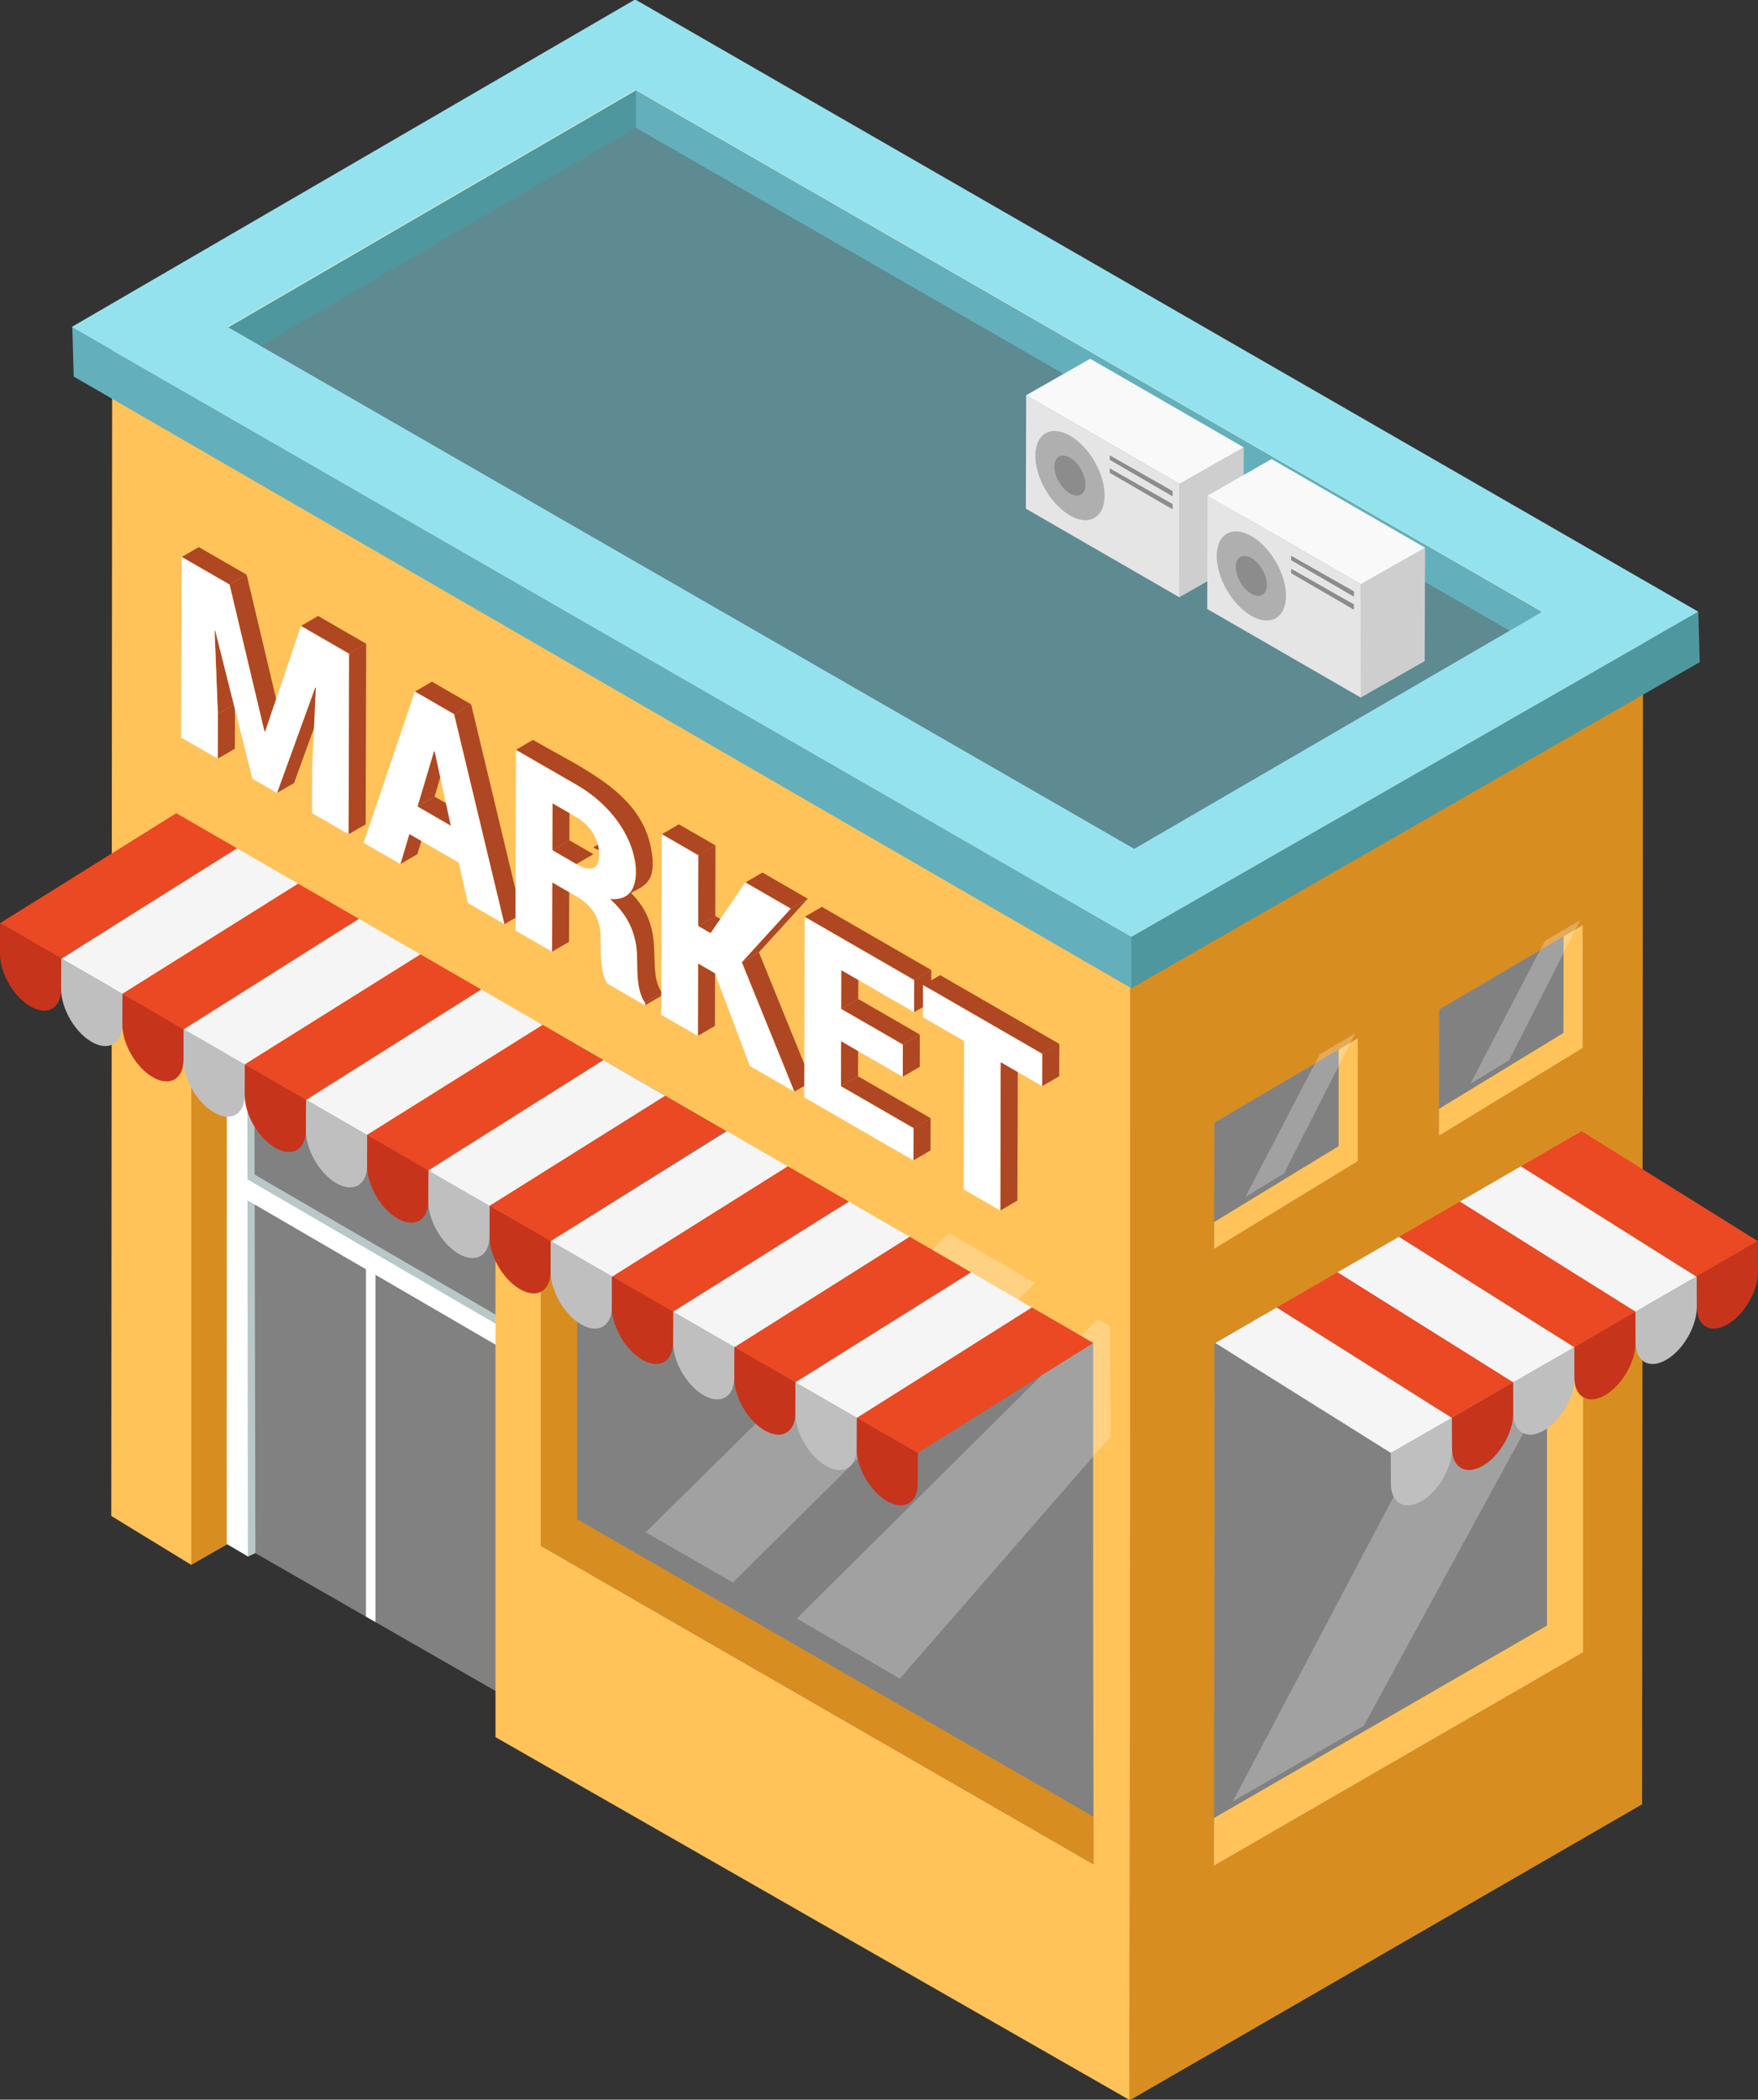 <?xml version="1.0" encoding="UTF-8" standalone="no"?>
<!-- Created with Inkscape (http://www.inkscape.org/) -->

<svg
   xmlns:dc="http://purl.org/dc/elements/1.1/"
   xmlns:cc="http://creativecommons.org/ns#"
   xmlns:rdf="http://www.w3.org/1999/02/22-rdf-syntax-ns#"
   xmlns:svg="http://www.w3.org/2000/svg"
   xmlns="http://www.w3.org/2000/svg"
   xmlns:sodipodi="http://sodipodi.sourceforge.net/DTD/sodipodi-0.dtd"
   xmlns:inkscape="http://www.inkscape.org/namespaces/inkscape"
   width="36.752mm"
   height="43.89mm"
   viewBox="0 0 36.752 43.89"
   version="1.1"
   id="svg86666"
   inkscape:version="0.92.3 (2405546, 2018-03-11)"
   sodipodi:docname="public-29.svg">
  <rect x="0" y="0" width="36.752" height="43.89" fill="#333333" stroke="none"/>
  <defs
     id="defs86660">
    <clipPath
       clipPathUnits="userSpaceOnUse"
       id="clipPath346323">
      <path
         d="m 1593.626,1575.923 c 0,0 0.01,0 0.01,0.01 v 0 z m -0.052,-0.022 -1.01,-0.588 c 0.02,0.01 0.042,0.017 0.061,0.028 v 0 l 1.001,0.582 c -0.015,-0.01 -0.034,-0.015 -0.052,-0.022"
         id="path346321"
         inkscape:connector-curvature="0" />
    </clipPath>
    <clipPath
       clipPathUnits="userSpaceOnUse"
       id="clipPath346311">
      <path
         d="m 1591.564,1575.544 c 0.44,-0.251 0.77,-0.327 1,-0.231 v 0 l 1.01,0.588 c -0.228,-0.096 -0.561,-0.021 -0.998,0.233 v 0 z"
         id="path346309"
         inkscape:connector-curvature="0" />
    </clipPath>
    <clipPath
       clipPathUnits="userSpaceOnUse"
       id="clipPath345947">
      <path
         d="m 1603.62,1547.6 h 18.58 v -21.28 h -18.58 z"
         id="path345945"
         inkscape:connector-curvature="0" />
    </clipPath>
    <clipPath
       clipPathUnits="userSpaceOnUse"
       id="clipPath345931">
      <path
         d="m 1643.51,1571.23 h 6.51 v -9.68 h -6.51 z"
         id="path345929"
         inkscape:connector-curvature="0" />
    </clipPath>
    <clipPath
       clipPathUnits="userSpaceOnUse"
       id="clipPath345907">
      <path
         d="m 1630.18,1564.53 h 6.51 v -9.69 h -6.51 z"
         id="path345905"
         inkscape:connector-curvature="0" />
    </clipPath>
    <clipPath
       clipPathUnits="userSpaceOnUse"
       id="clipPath345883">
      <path
         d="m 1629.44,1546.93 h 19.74 v -27.88 h -19.74 z"
         id="path345881"
         inkscape:connector-curvature="0" />
    </clipPath>
    <clipPath
       clipPathUnits="userSpaceOnUse"
       id="clipPath345867">
      <path
         d="m 1594.67,1552.71 h 23.05 v -20.7 h -23.05 z"
         id="path345865"
         inkscape:connector-curvature="0" />
    </clipPath>
  </defs>
  <sodipodi:namedview
     id="base"
     pagecolor="#ffffff"
     bordercolor="#666666"
     borderopacity="1.0"
     inkscape:pageopacity="0.0"
     inkscape:pageshadow="2"
     inkscape:zoom="0.35"
     inkscape:cx="-810.54794"
     inkscape:cy="608.65581"
     inkscape:document-units="mm"
     inkscape:current-layer="layer1"
     showgrid="false"
     fit-margin-top="0"
     fit-margin-left="0"
     fit-margin-right="0"
     fit-margin-bottom="0"
     inkscape:window-width="1366"
     inkscape:window-height="716"
     inkscape:window-x="-8"
     inkscape:window-y="-8"
     inkscape:window-maximized="1" />
  <g
     inkscape:label="Layer 1"
     inkscape:groupmode="layer"
     id="layer1"
     transform="translate(-320.291,-265.984)">
    <g
       id="g345769"
       transform="matrix(0.353,0,0,-0.353,326.075,286.845)">
      <path
         d="m 0,0 -5.059,-1.943 v -31.626 l 5.026,2.872 z"
         style="fill:#d88d21;fill-opacity:1;fill-rule:nonzero;stroke:none"
         id="path345771"
         inkscape:connector-curvature="0" />
    </g>
    <g
       id="g345773"
       transform="matrix(0.353,0,0,-0.353,331.12,301.6)">
      <path
         d="m 0,0 -16.619,9.533 0.195,31.084 16.274,-9.859 z"
         style="fill:#818182;fill-opacity:1;fill-rule:nonzero;stroke:none"
         id="path345775"
         inkscape:connector-curvature="0" />
    </g>
    <g
       id="g345777"
       transform="matrix(0.353,0,0,-0.353,331.27,293.824)">
      <path
         d="M 0,0 -16.568,9.629 V 8.392 L 0,-1.239 Z"
         style="fill:#b8c8c9;fill-opacity:1;fill-rule:nonzero;stroke:none"
         id="path345779"
         inkscape:connector-curvature="0" />
    </g>
    <g
       id="g345781"
       transform="matrix(0.353,0,0,-0.353,325.204,287.688)">
      <path
         d="m 0,0 1.143,0.676 0.064,-31.159 -0.436,-0.208 -0.767,0.475 z"
         style="fill:#b8c8c9;fill-opacity:1;fill-rule:nonzero;stroke:none"
         id="path345783"
         inkscape:connector-curvature="0" />
    </g>
    <g
       id="g345785"
       transform="matrix(0.353,0,0,-0.353,331.149,290.542)">
      <path
         d="M 0,0 0.939,0.683 0.967,-31.913 0.42,-32.22 Z"
         style="fill:#b8c8c9;fill-opacity:1;fill-rule:nonzero;stroke:none"
         id="path345787"
         inkscape:connector-curvature="0" />
    </g>
    <g
       id="g345789"
       transform="matrix(0.353,0,0,-0.353,325.034,286.802)">
      <path
         d="M 0,0 0.486,0.425 18.273,-9.917 17.334,-10.6 Z"
         style="fill:#b8c8c9;fill-opacity:1;fill-rule:nonzero;stroke:none"
         id="path345791"
         inkscape:connector-curvature="0" />
    </g>
    <g
       id="g345793"
       transform="matrix(0.353,0,0,-0.353,331.013,293.864)">
      <path
         d="M 0,0 -16.557,9.63 V 8.391 L 0,-1.243 Z"
         style="fill:#ffffff;fill-opacity:1;fill-rule:nonzero;stroke:none"
         id="path345795"
         inkscape:connector-curvature="0" />
    </g>
    <g
       id="g345797"
       transform="matrix(0.353,0,0,-0.353,330.887,297.666)">
      <path
         d="m 0,0 h -0.033 l -0.051,19.773 -15.287,8.936 0.033,-31.114 -1.252,0.724 0.008,32.499 L 1.209,20.481 1.203,-12.025 0,-11.325 Z"
         style="fill:#ffffff;fill-opacity:1;fill-rule:nonzero;stroke:none"
         id="path345799"
         inkscape:connector-curvature="0" />
    </g>
    <g
       id="g345801"
       transform="matrix(0.353,0,0,-0.353,327.942,299.776)">
      <path
         d="m 0,0 0.564,-0.323 v 20.57 L 0,20.592 Z"
         style="fill:#ffffff;fill-opacity:1;fill-rule:nonzero;stroke:none"
         id="path345803"
         inkscape:connector-curvature="0" />
    </g>
    <g
       id="g345805"
       transform="matrix(0.353,0,0,-0.353,354.639,279.25)">
      <path
         d="m 0,0 -30.379,-17.45 -60.336,34.498 30.514,17.54 z"
         style="fill:#fff3c2;fill-opacity:1;fill-rule:nonzero;stroke:none"
         id="path345807"
         inkscape:connector-curvature="0" />
    </g>
    <g
       id="g345809"
       transform="matrix(0.353,0,0,-0.353,324.29,287.531)">
      <path
         d="m 0,0 v -31.625 l -4.738,2.896 0.052,69.25 L 55.65,6.022 c 0.006,-25.977 0.018,-39.399 -0.046,-69.356 l -37.588,21.508 v 31.652 z"
         style="fill:#ffc35a;fill-opacity:1;fill-rule:nonzero;stroke:none"
         id="path345811"
         inkscape:connector-curvature="0" />
    </g>
    <g
       id="g345813"
       transform="matrix(0.353,0,0,-0.353,354.641,279.269)">
      <path
         d="M 0,0 -0.006,0.002 V 0.055 L -0.059,0.024 -30.385,-17.395 c 0.006,-25.384 0.016,-39.582 -0.047,-69.357 l 30.373,17.542 0.053,69.206 z"
         style="fill:#d88d21;fill-opacity:1;fill-rule:nonzero;stroke:none"
         id="path345815"
         inkscape:connector-curvature="0" />
    </g>
    <g
       id="g345817"
       transform="matrix(0.353,0,0,-0.353,331.6,287.387)">
      <path
         d="M 0,0 32.703,-18.905 C 32.701,-31.449 32.688,-30.006 32.73,-49.769 L 0,-30.909 Z"
         style="fill:#818182;fill-opacity:1;fill-rule:nonzero;stroke:none"
         id="path345819"
         inkscape:connector-curvature="0" />
    </g>
    <g
       id="g345821"
       transform="matrix(0.353,0,0,-0.353,332.357,287.829)">
      <path
         d="M 0,0 -0.004,-28.077 30.58,-45.693 c 0.004,-0.867 0.006,-1.804 0.006,-2.823 l -32.731,18.86 V 1.253 Z"
         style="fill:#d88d21;fill-opacity:1;fill-rule:nonzero;stroke:none"
         id="path345823"
         inkscape:connector-curvature="0" />
    </g>
    <g
       id="g345825"
       transform="matrix(0.353,0,0,-0.353,353.387,289.721)">
      <path
         d="m 0,0 -21.838,-12.287 c 0.002,-9.374 0.022,-8.013 -0.029,-30.946 L 0,-30.593 Z"
         style="fill:#818182;fill-opacity:1;fill-rule:nonzero;stroke:none"
         id="path345827"
         inkscape:connector-curvature="0" />
    </g>
    <g
       id="g345829"
       transform="matrix(0.353,0,0,-0.353,352.632,290.156)">
      <path
         d="m 0,0 v -27.783 l -19.719,-11.395 c -0.002,-0.866 -0.004,-1.804 -0.008,-2.823 l 21.868,12.64 V 1.232 Z"
         style="fill:#ffc35a;fill-opacity:1;fill-rule:nonzero;stroke:none"
         id="path345831"
         inkscape:connector-curvature="0" />
    </g>
    <g
       id="g345833"
       transform="matrix(0.353,0,0,-0.353,343.948,284.459)">
      <path
         d="M 0,0 24.324,14.043 -29.211,44.949 -53.535,30.903 Z"
         style="fill:#c9cdbb;fill-opacity:1;fill-rule:nonzero;stroke:none"
         id="path345835"
         inkscape:connector-curvature="0" />
    </g>
    <g
       id="g345837"
       transform="matrix(0.353,0,0,-0.353,325.062,273.557)">
      <path
         d="M 0,0 53.535,-30.903 77.859,-16.86 24.324,14.046 Z"
         style="fill:#5e8a91;fill-opacity:1;fill-rule:nonzero;stroke:none"
         id="path345839"
         inkscape:connector-curvature="0" />
    </g>
    <g
       id="g345841"
       transform="matrix(0.353,0,0,-0.353,352.529,278.773)">
      <path
         d="m 0,0 -0.004,-2.218 -53.697,30.903 0.008,2.219 z"
         style="fill:#64afbc;fill-opacity:1;fill-rule:nonzero;stroke:none"
         id="path345843"
         inkscape:connector-curvature="0" />
    </g>
    <g
       id="g345845"
       transform="matrix(0.353,0,0,-0.353,333.587,267.871)">
      <path
         d="m 0,0 -0.008,-2.22 -24.166,-14.042 0.008,2.217 z"
         style="fill:#4f979e;fill-opacity:1;fill-rule:nonzero;stroke:none"
         id="path345847"
         inkscape:connector-curvature="0" />
    </g>
    <g
       id="g345849"
       transform="matrix(0.353,0,0,-0.353,321.803,272.826)">
      <path
         d="m 0,0 62.762,-36.109 v -3.054 L 0.082,-2.915 Z"
         style="fill:#64afbc;fill-opacity:1;fill-rule:nonzero;stroke:none"
         id="path345851"
         inkscape:connector-curvature="0" />
    </g>
    <g
       id="g345853"
       transform="matrix(0.353,0,0,-0.353,343.944,285.564)">
      <path
         d="M 0,0 33.572,19.251 33.658,16.259 0,-3.054 Z"
         style="fill:#4f979e;fill-opacity:1;fill-rule:nonzero;stroke:none"
         id="path345855"
         inkscape:connector-curvature="0" />
    </g>
    <g
       id="g345857"
       transform="matrix(0.353,0,0,-0.353,344.003,283.728)">
      <path
         d="M 0,0 24.168,14.044 -29.525,44.949 -53.691,30.904 Z M -29.557,50.298 33.404,14.044 -0.168,-5.207 -62.93,30.902 Z"
         style="fill:#95e2ef;fill-opacity:1;fill-rule:nonzero;stroke:none"
         id="path345859"
         inkscape:connector-curvature="0" />
    </g>
    <g
       transform="matrix(0.353,0,0,-0.353,-229.129,839.864)"
       id="g345861">
      <g
         id="g345863" />
      <g
         id="g345875">
        <g
           clip-path="url(#clipPath345867)"
           id="g345873"
           style="opacity:0.25">
          <g
             transform="translate(1594.668,1534.987)"
             id="g345871">
            <path
               d="M 0,0 17.961,17.72 23.057,14.758 5.166,-2.976 Z"
               style="fill:#ffffff;fill-opacity:1;fill-rule:nonzero;stroke:none"
               id="path345869"
               inkscape:connector-curvature="0" />
          </g>
        </g>
      </g>
    </g>
    <g
       transform="matrix(0.353,0,0,-0.353,-229.129,839.864)"
       id="g345877">
      <g
         id="g345879" />
      <g
         id="g345891">
        <g
           clip-path="url(#clipPath345883)"
           id="g345889"
           style="opacity:0.25">
          <g
             transform="translate(1629.439,1519.051)"
             id="g345887">
            <path
               d="M 0,0 14.715,27.875 19.74,26.452 7.758,4.482 Z"
               style="fill:#ffffff;fill-opacity:1;fill-rule:nonzero;stroke:none"
               id="path345885"
               inkscape:connector-curvature="0" />
          </g>
        </g>
      </g>
    </g>
    <g
       id="g345893"
       transform="matrix(0.353,0,0,-0.353,348.676,287.688)">
      <path
         d="m 0,0 -8.496,-4.999 c 0.002,-5.272 0.012,5.428 -0.016,-7.47 L 0,-7.272 Z"
         style="fill:#818182;fill-opacity:1;fill-rule:nonzero;stroke:none"
         id="path345895"
         inkscape:connector-curvature="0" />
    </g>
    <g
       id="g345897"
       transform="matrix(0.353,0,0,-0.353,348.276,287.924)">
      <path
         d="m 0,0 v -5.717 l -7.375,-4.497 c 0,-0.487 -0.002,-1.015 -0.004,-1.587 l 8.512,5.197 v 7.272 z"
         style="fill:#ffc35a;fill-opacity:1;fill-rule:nonzero;stroke:none"
         id="path345899"
         inkscape:connector-curvature="0" />
    </g>
    <g
       transform="matrix(0.353,0,0,-0.353,-229.129,839.864)"
       id="g345901">
      <g
         id="g345903" />
      <g
         id="g345915">
        <g
           clip-path="url(#clipPath345907)"
           id="g345913"
           style="opacity:0.25">
          <g
             transform="translate(1630.184,1554.842)"
             id="g345911">
            <path
               d="M 0,0 4.402,8.447 6.506,9.686 2.295,1.397 Z"
               style="fill:#ffffff;fill-opacity:1;fill-rule:nonzero;stroke:none"
               id="path345909"
               inkscape:connector-curvature="0" />
          </g>
        </g>
      </g>
    </g>
    <g
       id="g345917"
       transform="matrix(0.353,0,0,-0.353,353.378,285.322)">
      <path
         d="m 0,0 -8.498,-4.998 c 0.002,-5.274 0.012,5.428 -0.014,-7.472 L 0,-7.271 Z"
         style="fill:#818182;fill-opacity:1;fill-rule:nonzero;stroke:none"
         id="path345919"
         inkscape:connector-curvature="0" />
    </g>
    <g
       id="g345921"
       transform="matrix(0.353,0,0,-0.353,352.979,285.557)">
      <path
         d="m 0,0 -0.006,-5.718 -7.373,-4.497 c 0,-0.489 -0.002,-1.014 -0.002,-1.589 l 8.512,5.199 v 7.271 z"
         style="fill:#ffc35a;fill-opacity:1;fill-rule:nonzero;stroke:none"
         id="path345923"
         inkscape:connector-curvature="0" />
    </g>
    <g
       transform="matrix(0.353,0,0,-0.353,-229.129,839.864)"
       id="g345925">
      <g
         id="g345927" />
      <g
         id="g345939">
        <g
           clip-path="url(#clipPath345931)"
           id="g345937"
           style="opacity:0.25">
          <g
             transform="translate(1643.514,1561.549)"
             id="g345935">
            <path
               d="M 0,0 4.398,8.447 6.506,9.686 2.293,1.398 Z"
               style="fill:#ffffff;fill-opacity:1;fill-rule:nonzero;stroke:none"
               id="path345933"
               inkscape:connector-curvature="0" />
          </g>
        </g>
      </g>
    </g>
    <g
       transform="matrix(0.353,0,0,-0.353,-229.129,839.864)"
       id="g345941">
      <g
         id="g345943" />
      <g
         id="g345955">
        <g
           clip-path="url(#clipPath345947)"
           id="g345953"
           style="opacity:0.25">
          <g
             transform="translate(1603.621,1529.881)"
             id="g345951">
            <path
               d="M 0,0 17.838,17.721 18.551,17.292 18.578,10.778 6.1,-3.565 Z"
               style="fill:#ffffff;fill-opacity:1;fill-rule:nonzero;stroke:none"
               id="path345949"
               inkscape:connector-curvature="0" />
          </g>
        </g>
      </g>
    </g>
    <g
       id="g345957"
       transform="matrix(0.353,0,0,-0.353,346.292,275.335)">
      <path
         d="m 0,0 -0.021,-6.714 -3.795,-2.163 0.017,6.713 z"
         style="fill:#cecece;fill-opacity:1;fill-rule:nonzero;stroke:none"
         id="path345959"
         inkscape:connector-curvature="0" />
    </g>
    <g
       id="g345961"
       transform="matrix(0.353,0,0,-0.353,344.952,276.099)">
      <path
         d="m 0,0 -0.018,-6.713 -9.089,5.247 0.017,6.715 z"
         style="fill:#e5e5e5;fill-opacity:1;fill-rule:nonzero;stroke:none"
         id="path345963"
         inkscape:connector-curvature="0" />
    </g>
    <g
       id="g345965"
       transform="matrix(0.353,0,0,-0.353,346.292,275.335)">
      <path
         d="m 0,0 -3.799,-2.164 -9.09,5.248 3.797,2.162 z"
         style="fill:#f9f9f9;fill-opacity:1;fill-rule:nonzero;stroke:none"
         id="path345967"
         inkscape:connector-curvature="0" />
    </g>
    <g
       id="g345969"
       transform="matrix(0.353,0,0,-0.353,342.663,275.093)">
      <path
         d="M 0,0 C 1.133,-0.653 2.047,-2.24 2.041,-3.542 2.039,-4.843 1.119,-5.37 -0.016,-4.715 -1.15,-4.062 -2.064,-2.475 -2.061,-1.173 -2.055,0.128 -1.137,0.654 0,0"
         style="fill:#afafaf;fill-opacity:1;fill-rule:nonzero;stroke:none"
         id="path345971"
         inkscape:connector-curvature="0" />
    </g>
    <g
       id="g345973"
       transform="matrix(0.353,0,0,-0.353,342.661,275.552)">
      <path
         d="m 0,0 c 0.506,-0.293 0.918,-1.005 0.914,-1.588 0,-0.583 -0.414,-0.821 -0.922,-0.528 -0.508,0.295 -0.918,1.006 -0.916,1.591 0,0.583 0.412,0.819 0.924,0.525"
         style="fill:#8c8c8c;fill-opacity:1;fill-rule:nonzero;stroke:none"
         id="path345975"
         inkscape:connector-curvature="0" />
    </g>
    <g
       id="g345977"
       transform="matrix(0.353,0,0,-0.353,343.492,275.503)">
      <path
         d="M 0,0 3.719,-2.112 V -2.426 L 0,-0.265 Z"
         style="fill:#8c8c8c;fill-opacity:1;fill-rule:nonzero;stroke:none"
         id="path345979"
         inkscape:connector-curvature="0" />
    </g>
    <g
       id="g345981"
       transform="matrix(0.353,0,0,-0.353,343.492,275.775)">
      <path
         d="M 0,0 3.719,-2.111 V -2.423 L 0,-0.264 Z"
         style="fill:#8c8c8c;fill-opacity:1;fill-rule:nonzero;stroke:none"
         id="path345983"
         inkscape:connector-curvature="0" />
    </g>
    <g
       id="g345985"
       transform="matrix(0.353,0,0,-0.353,350.083,277.433)">
      <path
         d="m 0,0 -0.021,-6.713 -3.793,-2.162 0.017,6.712 z"
         style="fill:#cecece;fill-opacity:1;fill-rule:nonzero;stroke:none"
         id="path345987"
         inkscape:connector-curvature="0" />
    </g>
    <g
       id="g345989"
       transform="matrix(0.353,0,0,-0.353,348.744,278.196)">
      <path
         d="m 0,0 -0.018,-6.712 -9.091,5.247 0.019,6.713 z"
         style="fill:#e5e5e5;fill-opacity:1;fill-rule:nonzero;stroke:none"
         id="path345991"
         inkscape:connector-curvature="0" />
    </g>
    <g
       id="g345993"
       transform="matrix(0.353,0,0,-0.353,350.083,277.433)">
      <path
         d="m 0,0 -3.797,-2.163 -9.09,5.248 3.797,2.164 z"
         style="fill:#f9f9f9;fill-opacity:1;fill-rule:nonzero;stroke:none"
         id="path345995"
         inkscape:connector-curvature="0" />
    </g>
    <g
       id="g345997"
       transform="matrix(0.353,0,0,-0.353,346.454,277.191)">
      <path
         d="m 0,0 c 1.133,-0.653 2.047,-2.239 2.045,-3.541 -0.006,-1.301 -0.926,-1.827 -2.059,-1.174 -1.134,0.654 -2.05,2.24 -2.045,3.542 C -2.055,0.129 -1.135,0.655 0,0"
         style="fill:#afafaf;fill-opacity:1;fill-rule:nonzero;stroke:none"
         id="path345999"
         inkscape:connector-curvature="0" />
    </g>
    <g
       id="g346001"
       transform="matrix(0.353,0,0,-0.353,346.452,277.649)">
      <path
         d="m 0,0 c 0.51,-0.295 0.918,-1.005 0.916,-1.588 0,-0.583 -0.414,-0.819 -0.922,-0.527 -0.51,0.294 -0.92,1.005 -0.92,1.588 C -0.924,0.057 -0.508,0.294 0,0"
         style="fill:#8c8c8c;fill-opacity:1;fill-rule:nonzero;stroke:none"
         id="path346003"
         inkscape:connector-curvature="0" />
    </g>
    <g
       id="g346005"
       transform="matrix(0.353,0,0,-0.353,347.283,277.601)">
      <path
         d="M 0,0 3.719,-2.112 V -2.424 L 0,-0.265 Z"
         style="fill:#8c8c8c;fill-opacity:1;fill-rule:nonzero;stroke:none"
         id="path346007"
         inkscape:connector-curvature="0" />
    </g>
    <g
       id="g346009"
       transform="matrix(0.353,0,0,-0.353,347.283,277.873)">
      <path
         d="M 0,0 3.719,-2.111 V -2.424 L 0,-0.263 Z"
         style="fill:#8c8c8c;fill-opacity:1;fill-rule:nonzero;stroke:none"
         id="path346011"
         inkscape:connector-curvature="0" />
    </g>
    <g
       id="g346013"
       transform="matrix(0.353,0,0,-0.353,331.805,291.906)">
      <path
         d="m 0,0 -0.006,-1.87 c -0.004,-1.15 -0.816,-1.614 -1.814,-1.038 -1.002,0.579 -1.813,1.98 -1.809,3.13 l 0.004,1.812 z"
         style="fill:#c6341c;fill-opacity:1;fill-rule:nonzero;stroke:none"
         id="path346015"
         inkscape:connector-curvature="0" />
    </g>
    <g
       id="g346017"
       transform="matrix(0.353,0,0,-0.353,330.526,291.172)">
      <path
         d="m 0,0 -0.004,-1.859 c -0.004,-1.151 -0.818,-1.614 -1.818,-1.037 -1.004,0.578 -1.813,1.98 -1.807,3.131 l 0.004,1.843 z"
         style="fill:#bfbfbf;fill-opacity:1;fill-rule:nonzero;stroke:none"
         id="path346019"
         inkscape:connector-curvature="0" />
    </g>
    <g
       id="g346021"
       transform="matrix(0.353,0,0,-0.353,326.524,284.456)">
      <path
         d="m 0,0 -10.412,-6.524 -3.617,2.087 10.404,6.533 z"
         style="fill:#f5f5f5;fill-opacity:1;fill-rule:nonzero;stroke:none"
         id="path346023"
         inkscape:connector-curvature="0" />
    </g>
    <g
       id="g346025"
       transform="matrix(0.353,0,0,-0.353,330.351,286.667)">
      <path
         d="m 0,0 3.639,-2.104 -10.405,-6.515 -6.974,4.026 3.373,-1.942 z"
         style="fill:#f5f5f5;fill-opacity:1;fill-rule:nonzero;stroke:none"
         id="path346027"
         inkscape:connector-curvature="0" />
    </g>
    <g
       id="g346029"
       transform="matrix(0.353,0,0,-0.353,334.198,288.891)">
      <path
         d="m 0,0 -10.396,-6.512 -3.637,2.099 10.363,6.535 z"
         style="fill:#f5f5f5;fill-opacity:1;fill-rule:nonzero;stroke:none"
         id="path346031"
         inkscape:connector-curvature="0" />
    </g>
    <g
       id="g346033"
       transform="matrix(0.353,0,0,-0.353,327.794,285.19)">
      <path
         d="m 0,0 3.648,-2.11 -10.41,-6.517 -4.16,2.4 0.547,-0.315 z"
         style="fill:#f5f5f5;fill-opacity:1;fill-rule:nonzero;stroke:none"
         id="path346035"
         inkscape:connector-curvature="0" />
    </g>
    <g
       id="g346037"
       transform="matrix(0.353,0,0,-0.353,330.528,291.189)">
      <path
         d="M 0,0 H 0.006 L 3.625,-2.088 Z"
         style="fill:#dd312c;fill-opacity:1;fill-rule:nonzero;stroke:none"
         id="path346039"
         inkscape:connector-curvature="0" />
    </g>
    <g
       id="g346041"
       transform="matrix(0.353,0,0,-0.353,335.46,289.621)">
      <path
         d="m 0,0 -10.355,-6.532 -3.62,2.089 10.397,6.512 z"
         style="fill:#ea4924;fill-opacity:1;fill-rule:nonzero;stroke:none"
         id="path346043"
         inkscape:connector-curvature="0" />
    </g>
    <g
       id="g346045"
       transform="matrix(0.353,0,0,-0.353,329.245,290.449)">
      <path
         d="m 0,0 -3.641,2.094 0.01,0.008 3.639,-2.099 z"
         style="fill:#dd312c;fill-opacity:1;fill-rule:nonzero;stroke:none"
         id="path346047"
         inkscape:connector-curvature="0" />
    </g>
    <g
       id="g346049"
       transform="matrix(0.353,0,0,-0.353,332.903,288.143)">
      <path
         d="m 0,0 -10.363,-6.534 -3.639,2.098 10.404,6.515 z"
         style="fill:#ea4924;fill-opacity:1;fill-rule:nonzero;stroke:none"
         id="path346051"
         inkscape:connector-curvature="0" />
    </g>
    <g
       id="g346053"
       transform="matrix(0.353,0,0,-0.353,325.409,288.234)">
      <path
         d="M 0,0 V 0.001 L 0.268,-0.152 Z"
         style="fill:#dd312c;fill-opacity:1;fill-rule:nonzero;stroke:none"
         id="path346055"
         inkscape:connector-curvature="0" />
    </g>
    <g
       id="g346057"
       transform="matrix(0.353,0,0,-0.353,330.351,286.667)">
      <path
         d="m 0,0 -10.367,-6.535 -3.373,1.942 -0.268,0.154 10.41,6.517 z"
         style="fill:#ea4924;fill-opacity:1;fill-rule:nonzero;stroke:none"
         id="path346059"
         inkscape:connector-curvature="0" />
    </g>
    <g
       id="g346061"
       transform="matrix(0.353,0,0,-0.353,322.85,286.758)">
      <path
         d="m 0,0 0.004,0.002 3.09,-1.783 z"
         style="fill:#dd312c;fill-opacity:1;fill-rule:nonzero;stroke:none"
         id="path346063"
         inkscape:connector-curvature="0" />
    </g>
    <g
       id="g346065"
       transform="matrix(0.353,0,0,-0.353,327.794,285.19)">
      <path
         d="m 0,0 -10.375,-6.542 -0.547,0.315 -3.09,1.783 L -3.6,2.08 Z"
         style="fill:#ea4924;fill-opacity:1;fill-rule:nonzero;stroke:none"
         id="path346067"
         inkscape:connector-curvature="0" />
    </g>
    <g
       id="g346069"
       transform="matrix(0.353,0,0,-0.353,321.575,286.021)">
      <path
         d="m 0,0 v 0 l -3.635,2.096 0.002,0.002 z"
         style="fill:#dd312c;fill-opacity:1;fill-rule:nonzero;stroke:none"
         id="path346071"
         inkscape:connector-curvature="0" />
    </g>
    <g
       id="g346073"
       transform="matrix(0.353,0,0,-0.353,323.976,282.983)">
      <path
         d="m 0,0 3.598,-2.078 -10.405,-6.533 -3.632,2.098 z"
         style="fill:#ea4924;fill-opacity:1;fill-rule:nonzero;stroke:none"
         id="path346075"
         inkscape:connector-curvature="0" />
    </g>
    <g
       id="g346077"
       transform="matrix(0.353,0,0,-0.353,321.572,286.017)">
      <path
         d="m 0,0 -0.006,-1.812 c 0,-1.149 -0.816,-1.615 -1.818,-1.037 -1.002,0.578 -1.811,1.98 -1.807,3.131 l 0.004,1.811 z"
         style="fill:#c6341c;fill-opacity:1;fill-rule:nonzero;stroke:none"
         id="path346079"
         inkscape:connector-curvature="0" />
    </g>
    <g
       id="g346081"
       transform="matrix(0.353,0,0,-0.353,325.409,288.234)">
      <path
         d="m 0,0 -0.006,-1.81 c -0.002,-1.151 -0.816,-1.616 -1.816,-1.037 -1.002,0.578 -1.811,1.978 -1.809,3.13 l 0.004,1.811 z"
         style="fill:#bfbfbf;fill-opacity:1;fill-rule:nonzero;stroke:none"
         id="path346083"
         inkscape:connector-curvature="0" />
    </g>
    <g
       id="g346085"
       transform="matrix(0.353,0,0,-0.353,324.129,287.496)">
      <path
         d="m 0,0 -0.004,-1.811 c -0.002,-1.151 -0.818,-1.614 -1.818,-1.036 -1,0.576 -1.809,1.978 -1.807,3.128 l 0.006,1.813 z"
         style="fill:#c6341c;fill-opacity:1;fill-rule:nonzero;stroke:none"
         id="path346087"
         inkscape:connector-curvature="0" />
    </g>
    <g
       id="g346089"
       transform="matrix(0.353,0,0,-0.353,322.851,286.757)">
      <path
         d="m 0,0 -0.006,-1.813 c -0.002,-1.149 -0.816,-1.614 -1.82,-1.036 -1,0.578 -1.807,1.98 -1.807,3.13 l 0.006,1.811 z"
         style="fill:#bfbfbf;fill-opacity:1;fill-rule:nonzero;stroke:none"
         id="path346091"
         inkscape:connector-curvature="0" />
    </g>
    <g
       id="g346093"
       transform="matrix(0.353,0,0,-0.353,329.246,290.449)">
      <path
         d="m 0,0 -0.006,-1.812 c -0.004,-1.15 -0.816,-1.615 -1.816,-1.037 -1.004,0.578 -1.813,1.979 -1.809,3.13 l 0.004,1.811 z"
         style="fill:#c6341c;fill-opacity:1;fill-rule:nonzero;stroke:none"
         id="path346095"
         inkscape:connector-curvature="0" />
    </g>
    <g
       id="g346097"
       transform="matrix(0.353,0,0,-0.353,327.967,289.711)">
      <path
         d="m 0,0 -0.004,-1.811 c -0.004,-1.151 -0.816,-1.616 -1.82,-1.038 -1,0.579 -1.809,1.98 -1.807,3.131 l 0.006,1.812 z"
         style="fill:#bfbfbf;fill-opacity:1;fill-rule:nonzero;stroke:none"
         id="path346099"
         inkscape:connector-curvature="0" />
    </g>
    <g
       id="g346101"
       transform="matrix(0.353,0,0,-0.353,326.688,288.972)">
      <path
         d="m 0,0 -0.006,-1.812 c -0.002,-1.15 -0.816,-1.614 -1.816,-1.035 -1.002,0.576 -1.811,1.978 -1.809,3.13 l 0.006,1.809 z"
         style="fill:#c6341c;fill-opacity:1;fill-rule:nonzero;stroke:none"
         id="path346103"
         inkscape:connector-curvature="0" />
    </g>
    <g
       id="g346105"
       transform="matrix(0.353,0,0,-0.353,338.038,291.102)">
      <path
         d="m 0,0 -10.414,-6.523 -3.615,2.086 10.402,6.534 z"
         style="fill:#ea4924;fill-opacity:1;fill-rule:nonzero;stroke:none"
         id="path346107"
         inkscape:connector-curvature="0" />
    </g>
    <g
       id="g346109"
       transform="matrix(0.353,0,0,-0.353,341.863,293.314)">
      <path
         d="m 0,0 3.639,-2.103 -10.403,-6.514 -6.976,4.025 3.373,-1.941 z"
         style="fill:#ea4924;fill-opacity:1;fill-rule:nonzero;stroke:none"
         id="path346111"
         inkscape:connector-curvature="0" />
    </g>
    <g
       id="g346113"
       transform="matrix(0.353,0,0,-0.353,339.307,291.836)">
      <path
         d="m 0,0 3.648,-2.109 -10.408,-6.518 -4.162,2.399 0.547,-0.313 z"
         style="fill:#ea4924;fill-opacity:1;fill-rule:nonzero;stroke:none"
         id="path346115"
         inkscape:connector-curvature="0" />
    </g>
    <g
       id="g346117"
       transform="matrix(0.353,0,0,-0.353,336.922,294.88)">
      <path
         d="M 0,0 V 0.001 L 0.266,-0.153 Z"
         style="fill:#dd312c;fill-opacity:1;fill-rule:nonzero;stroke:none"
         id="path346119"
         inkscape:connector-curvature="0" />
    </g>
    <g
       id="g346121"
       transform="matrix(0.353,0,0,-0.353,341.863,293.314)">
      <path
         d="m 0,0 -10.367,-6.533 -3.373,1.941 -0.266,0.154 10.408,6.518 z"
         style="fill:#f5f5f5;fill-opacity:1;fill-rule:nonzero;stroke:none"
         id="path346123"
         inkscape:connector-curvature="0" />
    </g>
    <g
       id="g346125"
       transform="matrix(0.353,0,0,-0.353,334.363,293.405)">
      <path
         d="m 0,0 0.002,0.003 3.09,-1.784 z"
         style="fill:#dd312c;fill-opacity:1;fill-rule:nonzero;stroke:none"
         id="path346127"
         inkscape:connector-curvature="0" />
    </g>
    <g
       id="g346129"
       transform="matrix(0.353,0,0,-0.353,339.307,291.836)">
      <path
         d="m 0,0 -10.375,-6.541 -0.547,0.313 -3.09,1.784 10.414,6.524 z"
         style="fill:#f5f5f5;fill-opacity:1;fill-rule:nonzero;stroke:none"
         id="path346131"
         inkscape:connector-curvature="0" />
    </g>
    <g
       id="g346133"
       transform="matrix(0.353,0,0,-0.353,333.089,292.667)">
      <path
         d="m 0,0 h -0.002 l -3.635,2.098 h 0.002 z"
         style="fill:#dd312c;fill-opacity:1;fill-rule:nonzero;stroke:none"
         id="path346135"
         inkscape:connector-curvature="0" />
    </g>
    <g
       id="g346137"
       transform="matrix(0.353,0,0,-0.353,335.49,289.63)">
      <path
         d="m 0,0 3.596,-2.078 -10.403,-6.533 -3.634,2.097 z"
         style="fill:#f5f5f5;fill-opacity:1;fill-rule:nonzero;stroke:none"
         id="path346139"
         inkscape:connector-curvature="0" />
    </g>
    <g
       id="g346141"
       transform="matrix(0.353,0,0,-0.353,333.085,292.663)">
      <path
         d="m 0,0 -0.008,-1.812 c -0.002,-1.149 -0.816,-1.614 -1.818,-1.036 -1,0.577 -1.811,1.979 -1.809,3.13 l 0.008,1.811 z"
         style="fill:#bfbfbf;fill-opacity:1;fill-rule:nonzero;stroke:none"
         id="path346143"
         inkscape:connector-curvature="0" />
    </g>
    <g
       id="g346145"
       transform="matrix(0.353,0,0,-0.353,336.922,294.88)">
      <path
         d="m 0,0 -0.006,-1.812 c -0.004,-1.15 -0.818,-1.615 -1.82,-1.036 -1,0.578 -1.809,1.979 -1.807,3.13 l 0.006,1.812 z"
         style="fill:#c6341c;fill-opacity:1;fill-rule:nonzero;stroke:none"
         id="path346147"
         inkscape:connector-curvature="0" />
    </g>
    <g
       id="g346149"
       transform="matrix(0.353,0,0,-0.353,335.643,294.142)">
      <path
         d="m 0,0 -0.006,-1.812 c -0.002,-1.151 -0.818,-1.614 -1.82,-1.036 -0.998,0.577 -1.807,1.979 -1.803,3.129 l 0.004,1.812 z"
         style="fill:#bfbfbf;fill-opacity:1;fill-rule:nonzero;stroke:none"
         id="path346151"
         inkscape:connector-curvature="0" />
    </g>
    <g
       id="g346153"
       transform="matrix(0.353,0,0,-0.353,334.364,293.403)">
      <path
         d="m 0,0 -0.004,-1.812 c -0.004,-1.15 -0.82,-1.614 -1.818,-1.036 -1.004,0.578 -1.813,1.98 -1.811,3.13 l 0.008,1.812 z"
         style="fill:#c6341c;fill-opacity:1;fill-rule:nonzero;stroke:none"
         id="path346155"
         inkscape:connector-curvature="0" />
    </g>
    <g
       id="g346157"
       transform="matrix(0.353,0,0,-0.353,339.48,296.357)">
      <path
         d="m 0,0 -0.006,-1.811 c -0.002,-1.151 -0.816,-1.616 -1.816,-1.038 -1.004,0.579 -1.813,1.981 -1.809,3.132 l 0.006,1.811 z"
         style="fill:#c6341c;fill-opacity:1;fill-rule:nonzero;stroke:none"
         id="path346159"
         inkscape:connector-curvature="0" />
    </g>
    <g
       id="g346161"
       transform="matrix(0.353,0,0,-0.353,338.201,295.619)">
      <path
         d="m 0,0 -0.006,-1.811 c -0.004,-1.151 -0.818,-1.614 -1.818,-1.036 -1,0.577 -1.811,1.978 -1.807,3.128 l 0.006,1.812 z"
         style="fill:#bfbfbf;fill-opacity:1;fill-rule:nonzero;stroke:none"
         id="path346163"
         inkscape:connector-curvature="0" />
    </g>
    <g
       id="g346165"
       transform="matrix(0.353,0,0,-0.353,350.809,291.102)">
      <path
         d="M 0,0 10.41,-6.523 14.027,-4.437 3.625,2.097 Z"
         style="fill:#f5f5f5;fill-opacity:1;fill-rule:nonzero;stroke:none"
         id="path346167"
         inkscape:connector-curvature="0" />
    </g>
    <g
       id="g346169"
       transform="matrix(0.353,0,0,-0.353,346.983,293.314)">
      <path
         d="m 0,0 -3.641,-2.103 10.403,-6.514 6.976,4.025 -3.373,-1.941 z"
         style="fill:#f5f5f5;fill-opacity:1;fill-rule:nonzero;stroke:none"
         id="path346171"
         inkscape:connector-curvature="0" />
    </g>
    <g
       id="g346173"
       transform="matrix(0.353,0,0,-0.353,349.539,291.836)">
      <path
         d="m 0,0 -3.65,-2.109 10.408,-6.518 4.164,2.399 -0.549,-0.313 z"
         style="fill:#f5f5f5;fill-opacity:1;fill-rule:nonzero;stroke:none"
         id="path346175"
         inkscape:connector-curvature="0" />
    </g>
    <g
       id="g346177"
       transform="matrix(0.353,0,0,-0.353,351.923,294.88)">
      <path
         d="M 0,0 V 0.001 L -0.266,-0.153 Z"
         style="fill:#dd312c;fill-opacity:1;fill-rule:nonzero;stroke:none"
         id="path346179"
         inkscape:connector-curvature="0" />
    </g>
    <g
       id="g346181"
       transform="matrix(0.353,0,0,-0.353,346.983,293.314)">
      <path
         d="m 0,0 10.365,-6.533 3.373,1.941 0.266,0.154 L 3.596,2.08 Z"
         style="fill:#ea4924;fill-opacity:1;fill-rule:nonzero;stroke:none"
         id="path346183"
         inkscape:connector-curvature="0" />
    </g>
    <g
       id="g346185"
       transform="matrix(0.353,0,0,-0.353,354.483,293.405)">
      <path
         d="M 0,0 -0.006,0.003 -3.094,-1.781 Z"
         style="fill:#dd312c;fill-opacity:1;fill-rule:nonzero;stroke:none"
         id="path346187"
         inkscape:connector-curvature="0" />
    </g>
    <g
       id="g346189"
       transform="matrix(0.353,0,0,-0.353,349.539,291.836)">
      <path
         d="m 0,0 10.373,-6.541 0.549,0.313 3.088,1.784 L 3.6,2.08 Z"
         style="fill:#ea4924;fill-opacity:1;fill-rule:nonzero;stroke:none"
         id="path346191"
         inkscape:connector-curvature="0" />
    </g>
    <g
       id="g346193"
       transform="matrix(0.353,0,0,-0.353,355.757,292.667)">
      <path
         d="M 0,0 V 0 L 3.635,2.098 H 3.633 Z"
         style="fill:#dd312c;fill-opacity:1;fill-rule:nonzero;stroke:none"
         id="path346195"
         inkscape:connector-curvature="0" />
    </g>
    <g
       id="g346197"
       transform="matrix(0.353,0,0,-0.353,353.356,289.63)">
      <path
         d="m 0,0 -3.594,-2.078 10.403,-6.533 3.632,2.097 z"
         style="fill:#ea4924;fill-opacity:1;fill-rule:nonzero;stroke:none"
         id="path346199"
         inkscape:connector-curvature="0" />
    </g>
    <g
       id="g346201"
       transform="matrix(0.353,0,0,-0.353,355.761,292.663)">
      <path
         d="m 0,0 0.006,-1.812 c 0.002,-1.149 0.818,-1.614 1.818,-1.036 1.002,0.577 1.811,1.979 1.809,3.13 L 3.625,2.093 Z"
         style="fill:#c6341c;fill-opacity:1;fill-rule:nonzero;stroke:none"
         id="path346203"
         inkscape:connector-curvature="0" />
    </g>
    <g
       id="g346205"
       transform="matrix(0.353,0,0,-0.353,351.923,294.88)">
      <path
         d="m 0,0 0.008,-1.812 c 0.004,-1.15 0.816,-1.615 1.818,-1.036 1,0.578 1.811,1.979 1.807,3.13 L 3.629,2.094 Z"
         style="fill:#bfbfbf;fill-opacity:1;fill-rule:nonzero;stroke:none"
         id="path346207"
         inkscape:connector-curvature="0" />
    </g>
    <g
       id="g346209"
       transform="matrix(0.353,0,0,-0.353,353.203,294.142)">
      <path
         d="m 0,0 0.004,-1.812 c 0.004,-1.151 0.818,-1.614 1.82,-1.036 0.998,0.577 1.809,1.979 1.805,3.129 L 3.625,2.093 Z"
         style="fill:#c6341c;fill-opacity:1;fill-rule:nonzero;stroke:none"
         id="path346211"
         inkscape:connector-curvature="0" />
    </g>
    <g
       id="g346213"
       transform="matrix(0.353,0,0,-0.353,354.482,293.403)">
      <path
         d="m 0,0 0.004,-1.812 c 0.004,-1.15 0.818,-1.614 1.818,-1.036 1.002,0.578 1.811,1.98 1.809,3.13 L 3.625,2.094 Z"
         style="fill:#bfbfbf;fill-opacity:1;fill-rule:nonzero;stroke:none"
         id="path346215"
         inkscape:connector-curvature="0" />
    </g>
    <g
       id="g346217"
       transform="matrix(0.353,0,0,-0.353,349.366,296.357)">
      <path
         d="m 0,0 0.004,-1.811 c 0.002,-1.151 0.818,-1.616 1.818,-1.038 1.002,0.579 1.813,1.981 1.809,3.132 L 3.623,2.094 Z"
         style="fill:#bfbfbf;fill-opacity:1;fill-rule:nonzero;stroke:none"
         id="path346219"
         inkscape:connector-curvature="0" />
    </g>
    <g
       id="g346221"
       transform="matrix(0.353,0,0,-0.353,350.644,295.619)">
      <path
         d="m 0,0 0.008,-1.811 c 0.004,-1.151 0.816,-1.614 1.818,-1.036 1.002,0.577 1.811,1.978 1.807,3.128 L 3.625,2.093 Z"
         style="fill:#c6341c;fill-opacity:1;fill-rule:nonzero;stroke:none"
         id="path346223"
         inkscape:connector-curvature="0" />
    </g>
    <g
       id="g346225"
       transform="matrix(0.353,0,0,-0.353,334.133,286.739)">
      <path
         d="m 0,0 c -1.025,1.458 0.377,3.686 -1.84,5.918 0.705,0.41 1.592,0.58 1.18,2.67 -0.637,3.28 -3.981,4.657 -6.99,6.395 l -1.008,-0.589 3.58,-2.065 c 3.195,-1.847 4.144,-5.175 3.183,-6.357 -0.06,0.06 -0.117,0.12 -0.181,0.179 L -3.088,5.564 c 2.555,-2.317 1.014,-4.65 2.078,-6.152 z"
         style="fill:#af4723;fill-opacity:1;fill-rule:nonzero;stroke:none"
         id="path346227"
         inkscape:connector-curvature="0" />
    </g>
    <g
       id="g346229"
       transform="matrix(0.353,0,0,-0.353,324.847,280.906)">
      <path
         d="m 0,0 1.01,0.586 -0.008,-2.65 -1.01,-0.588 z"
         style="fill:#af4723;fill-opacity:1;fill-rule:nonzero;stroke:none"
         id="path346231"
         inkscape:connector-curvature="0" />
    </g>
    <g
       id="g346233"
       transform="matrix(0.353,0,0,-0.353,325.82,281.271)">
      <path
         d="M 0,0 1.01,0.586 1.049,0.564 0.037,-0.022 Z"
         style="fill:#af4723;fill-opacity:1;fill-rule:nonzero;stroke:none"
         id="path346235"
         inkscape:connector-curvature="0" />
    </g>
    <g
       id="g346237"
       transform="matrix(0.353,0,0,-0.353,324.778,279.164)">
      <path
         d="M 0,0 1.012,0.585 1.203,-4.351 0.193,-4.938 Z"
         style="fill:#af4723;fill-opacity:1;fill-rule:nonzero;stroke:none"
         id="path346239"
         inkscape:connector-curvature="0" />
    </g>
    <g
       id="g346241"
       transform="matrix(0.353,0,0,-0.353,325.091,278.205)">
      <path
         d="M 0,0 1.01,0.587 3.074,-8.104 2.064,-8.691 Z"
         style="fill:#af4723;fill-opacity:1;fill-rule:nonzero;stroke:none"
         id="path346243"
         inkscape:connector-curvature="0" />
    </g>
    <g
       id="g346245"
       transform="matrix(0.353,0,0,-0.353,324.09,277.627)">
      <path
         d="M 0,0 1.01,0.587 3.848,-1.051 2.838,-1.638 Z"
         style="fill:#af4723;fill-opacity:1;fill-rule:nonzero;stroke:none"
         id="path346247"
         inkscape:connector-curvature="0" />
    </g>
    <g
       id="g346249"
       transform="matrix(0.353,0,0,-0.353,326.882,280.353)">
      <path
         d="m 0,0 1.012,0.588 -2.268,-6.249 -1.01,-0.588 z"
         style="fill:#af4723;fill-opacity:1;fill-rule:nonzero;stroke:none"
         id="path346251"
         inkscape:connector-curvature="0" />
    </g>
    <g
       id="g346253"
       transform="matrix(0.353,0,0,-0.353,327.59,279.647)">
      <path
         d="m 0,0 -0.031,-10.696 -2.166,1.251 0.006,2.65 0.218,4.769 -0.035,0.027 -2.265,-6.249 -1.457,0.843 -2.202,8.758 -0.039,0.017 0.194,-4.937 -0.008,-2.653 -2.168,1.252 0.031,10.696 2.838,-1.638 2.064,-8.691 0.038,-0.023 2.13,6.27 z"
         style="fill:#ffffff;fill-opacity:1;fill-rule:nonzero;stroke:none"
         id="path346255"
         inkscape:connector-curvature="0" />
    </g>
    <g
       id="g346257"
       transform="matrix(0.353,0,0,-0.353,327.59,279.647)">
      <path
         d="m 0,0 1.01,0.588 -0.031,-10.697 -1.01,-0.587 z"
         style="fill:#af4723;fill-opacity:1;fill-rule:nonzero;stroke:none"
         id="path346259"
         inkscape:connector-curvature="0" />
    </g>
    <g
       id="g346261"
       transform="matrix(0.353,0,0,-0.353,326.584,279.067)">
      <path
         d="M 0,0 1.012,0.587 3.861,-1.058 2.852,-1.646 Z"
         style="fill:#af4723;fill-opacity:1;fill-rule:nonzero;stroke:none"
         id="path346263"
         inkscape:connector-curvature="0" />
    </g>
    <g
       id="g346265"
       transform="matrix(0.353,0,0,-0.353,328.848,283.419)">
      <path
         d="M 0,0 1.01,0.588 0.48,-1.189 -0.529,-1.776 Z"
         style="fill:#af4723;fill-opacity:1;fill-rule:nonzero;stroke:none"
         id="path346267"
         inkscape:connector-curvature="0" />
    </g>
    <g
       id="g346269"
       transform="matrix(0.353,0,0,-0.353,329.019,282.843)">
      <path
         d="M 0,0 1.012,0.587 2.986,-0.552 1.973,-1.14 Z"
         style="fill:#af4723;fill-opacity:1;fill-rule:nonzero;stroke:none"
         id="path346271"
         inkscape:connector-curvature="0" />
    </g>
    <g
       id="g346273"
       transform="matrix(0.353,0,0,-0.353,329.363,281.688)">
      <path
         d="M 0,0 1.012,0.588 0.037,-2.686 -0.975,-3.273 Z"
         style="fill:#af4723;fill-opacity:1;fill-rule:nonzero;stroke:none"
         id="path346275"
         inkscape:connector-curvature="0" />
    </g>
    <g
       id="g346277"
       transform="matrix(0.353,0,0,-0.353,328.964,280.441)">
      <path
         d="M 0,0 1.012,0.588 3.334,-0.753 2.322,-1.342 Z"
         style="fill:#af4723;fill-opacity:1;fill-rule:nonzero;stroke:none"
         id="path346279"
         inkscape:connector-curvature="0" />
    </g>
    <g
       id="g346281"
       transform="matrix(0.353,0,0,-0.353,329.783,280.914)">
      <path
         d="M 0,0 1.012,0.588 3.992,-11.845 2.98,-12.433 Z"
         style="fill:#af4723;fill-opacity:1;fill-rule:nonzero;stroke:none"
         id="path346283"
         inkscape:connector-curvature="0" />
    </g>
    <g
       id="g346285"
       transform="matrix(0.353,0,0,-0.353,329.019,282.843)">
      <path
         d="M 0,0 1.973,-1.14 1.016,3.25 0.975,3.273 Z m 2.166,5.468 2.98,-12.433 -2.171,1.255 -0.528,2.386 -2.931,1.693 -0.53,-1.777 -2.175,1.256 3.033,8.962 z"
         style="fill:#ffffff;fill-opacity:1;fill-rule:nonzero;stroke:none"
         id="path346287"
         inkscape:connector-curvature="0" />
    </g>
    <g
       id="g346289"
       transform="matrix(0.353,0,0,-0.353,331.836,284.43)">
      <path
         d="M 0,0 1.01,0.588 0.996,-3.513 -0.012,-4.1 Z"
         style="fill:#af4723;fill-opacity:1;fill-rule:nonzero;stroke:none"
         id="path346291"
         inkscape:connector-curvature="0" />
    </g>
    <g
       id="g346293"
       transform="matrix(0.353,0,0,-0.353,333.776,286.947)">
      <path
         d="M 0,0 1.01,0.588 1.008,0.44 -0.002,-0.147 Z"
         style="fill:#af4723;fill-opacity:1;fill-rule:nonzero;stroke:none"
         id="path346295"
         inkscape:connector-curvature="0" />
    </g>
    <g
       id="g346297"
       transform="matrix(0.353,0,0,-0.353,331.837,283.756)">
      <path
         d="M 0,0 1.012,0.587 2.436,-0.235 1.424,-0.824 Z"
         style="fill:#af4723;fill-opacity:1;fill-rule:nonzero;stroke:none"
         id="path346299"
         inkscape:connector-curvature="0" />
    </g>
    <g
       id="g346301"
       transform="matrix(0.353,0,0,-0.353,331.84,282.777)">
      <path
         d="M 0,0 1.01,0.588 1.004,-2.189 -0.008,-2.776 Z"
         style="fill:#af4723;fill-opacity:1;fill-rule:nonzero;stroke:none"
         id="path346303"
         inkscape:connector-curvature="0" />
    </g>
    <g
       transform="matrix(0.353,0,0,-0.353,-229.129,839.864)"
       id="g346305">
      <g
         id="g346307"
         clip-path="url(#clipPath346311)">
        <g
           id="g346313"
           transform="translate(1591.564,1575.545)">
          <path
             d="M 0,0 1.012,0.589 C 1.449,0.335 1.781,0.26 2.01,0.356 0.941,-0.267 0.865,-0.498 0,0"
             style="fill:#af4723;fill-opacity:1;fill-rule:nonzero;stroke:none"
             id="path346315"
             inkscape:connector-curvature="0" />
        </g>
      </g>
    </g>
    <g
       transform="matrix(0.353,0,0,-0.353,-229.129,839.864)"
       id="g346317">
      <g
         id="g346319"
         clip-path="url(#clipPath346323)">
        <g
           id="g346325"
           transform="translate(1592.564,1575.313)">
          <path
             d="M 0,0 C 2.141,1.246 0.072,0.043 1.07,0.615 1.02,0.588 0.053,0.021 0,0"
             style="fill:#af4723;fill-opacity:1;fill-rule:nonzero;stroke:none"
             id="path346327"
             inkscape:connector-curvature="0" />
        </g>
      </g>
    </g>
    <g
       id="g346337"
       transform="matrix(0.353,0,0,-0.353,332.693,284.129)">
      <path
         d="m 0,0 c 0.234,0.094 0.346,0.355 0.35,0.782 0.002,0.436 -0.116,0.854 -0.352,1.258 -0.238,0.404 -0.572,0.728 -1,0.977 L -2.416,3.832 -2.424,1.056 -1,0.232 C -0.561,-0.02 -0.23,-0.096 0,0 m 2.695,-7.003 c 0.073,-0.401 0.196,-0.73 0.377,-0.984 L 3.07,-8.135 0.846,-6.85 c -0.17,0.249 -0.282,0.584 -0.332,1 -0.055,0.422 -0.078,0.793 -0.078,1.119 l 0.002,0.649 c 0.001,0.508 -0.118,0.967 -0.348,1.37 -0.235,0.403 -0.578,0.739 -1.031,1 l -1.487,0.859 -0.011,-4.099 -2.17,1.251 0.033,10.696 3.58,-2.066 c 1.076,-0.622 1.93,-1.404 2.56,-2.34 0.629,-0.94 0.942,-1.903 0.938,-2.896 0,-0.554 -0.127,-0.96 -0.383,-1.209 -0.254,-0.25 -0.629,-0.356 -1.125,-0.319 0.57,-0.515 0.983,-1.066 1.229,-1.64 0.25,-0.58 0.371,-1.192 0.369,-1.836 V -5.988 C 2.59,-6.27 2.625,-6.606 2.695,-7.003"
         style="fill:#ffffff;fill-opacity:1;fill-rule:nonzero;stroke:none"
         id="path346339"
         inkscape:connector-curvature="0" />
    </g>
    <g
       id="g346341"
       transform="matrix(0.353,0,0,-0.353,334.885,286.123)">
      <path
         d="M 0,0 1.01,0.588 0.998,-3.701 -0.012,-4.289 Z"
         style="fill:#af4723;fill-opacity:1;fill-rule:nonzero;stroke:none"
         id="path346343"
         inkscape:connector-curvature="0" />
    </g>
    <g
       id="g346345"
       transform="matrix(0.353,0,0,-0.353,334.888,285.34)">
      <path
         d="M 0,0 1.01,0.588 1.744,0.163 0.732,-0.424 Z"
         style="fill:#af4723;fill-opacity:1;fill-rule:nonzero;stroke:none"
         id="path346347"
         inkscape:connector-curvature="0" />
    </g>
    <g
       id="g346349"
       transform="matrix(0.353,0,0,-0.353,335.799,286.098)">
      <path
         d="M 0,0 1.012,0.587 4.127,-7.075 3.113,-7.662 Z"
         style="fill:#af4723;fill-opacity:1;fill-rule:nonzero;stroke:none"
         id="path346351"
         inkscape:connector-curvature="0" />
    </g>
    <g
       id="g346353"
       transform="matrix(0.353,0,0,-0.353,334.126,283.422)">
      <path
         d="M 0,0 1.012,0.587 3.18,-0.664 2.168,-1.252 Z"
         style="fill:#af4723;fill-opacity:1;fill-rule:nonzero;stroke:none"
         id="path346355"
         inkscape:connector-curvature="0" />
    </g>
    <g
       id="g346357"
       transform="matrix(0.353,0,0,-0.353,334.891,283.863)">
      <path
         d="M 0,0 1.012,0.588 1,-3.599 -0.01,-4.187 Z"
         style="fill:#af4723;fill-opacity:1;fill-rule:nonzero;stroke:none"
         id="path346359"
         inkscape:connector-curvature="0" />
    </g>
    <g
       id="g346361"
       transform="matrix(0.353,0,0,-0.353,336.821,284.977)">
      <path
         d="M 0,0 1.01,0.587 -1.887,-2.59 -2.898,-3.177 Z"
         style="fill:#af4723;fill-opacity:1;fill-rule:nonzero;stroke:none"
         id="path346363"
         inkscape:connector-curvature="0" />
    </g>
    <g
       id="g346365"
       transform="matrix(0.353,0,0,-0.353,335.874,284.43)">
      <path
         d="M 0,0 1.01,0.587 3.695,-0.964 2.686,-1.551 Z"
         style="fill:#af4723;fill-opacity:1;fill-rule:nonzero;stroke:none"
         id="path346367"
         inkscape:connector-curvature="0" />
    </g>
    <g
       id="g346369"
       transform="matrix(0.353,0,0,-0.353,336.821,284.977)">
      <path
         d="m 0,0 -2.898,-3.177 3.113,-7.662 -2.633,1.52 -2.072,5.494 -0.998,0.575 -0.012,-4.289 -2.168,1.251 0.029,10.697 2.168,-1.252 -0.009,-4.187 0.732,-0.425 2.062,3.006 z"
         style="fill:#ffffff;fill-opacity:1;fill-rule:nonzero;stroke:none"
         id="path346371"
         inkscape:connector-curvature="0" />
    </g>
    <g
       id="g346373"
       transform="matrix(0.353,0,0,-0.353,337.875,287.748)">
      <path
         d="M 0,0 1.01,0.588 1.002,-2.078 -0.01,-2.665 Z"
         style="fill:#af4723;fill-opacity:1;fill-rule:nonzero;stroke:none"
         id="path346375"
         inkscape:connector-curvature="0" />
    </g>
    <g
       id="g346377"
       transform="matrix(0.353,0,0,-0.353,337.871,288.688)">
      <path
         d="M 0,0 1.012,0.587 5.314,-1.897 4.303,-2.484 Z"
         style="fill:#af4723;fill-opacity:1;fill-rule:nonzero;stroke:none"
         id="path346379"
         inkscape:connector-curvature="0" />
    </g>
    <g
       id="g346381"
       transform="matrix(0.353,0,0,-0.353,339.389,289.564)">
      <path
         d="m 0,0 1.012,0.587 -0.006,-1.91 -1.01,-0.588 z"
         style="fill:#af4723;fill-opacity:1;fill-rule:nonzero;stroke:none"
         id="path346383"
         inkscape:connector-curvature="0" />
    </g>
    <g
       id="g346385"
       transform="matrix(0.353,0,0,-0.353,337.878,286.263)">
      <path
         d="M 0,0 1.012,0.587 1.006,-1.709 -0.006,-2.297 Z"
         style="fill:#af4723;fill-opacity:1;fill-rule:nonzero;stroke:none"
         id="path346387"
         inkscape:connector-curvature="0" />
    </g>
    <g
       id="g346389"
       transform="matrix(0.353,0,0,-0.353,337.876,287.073)">
      <path
         d="M 0,0 1.012,0.588 4.66,-1.52 3.65,-2.108 Z"
         style="fill:#af4723;fill-opacity:1;fill-rule:nonzero;stroke:none"
         id="path346391"
         inkscape:connector-curvature="0" />
    </g>
    <g
       id="g346393"
       transform="matrix(0.353,0,0,-0.353,339.164,287.817)">
      <path
         d="M 0,0 1.01,0.588 1.006,-1.323 -0.006,-1.911 Z"
         style="fill:#af4723;fill-opacity:1;fill-rule:nonzero;stroke:none"
         id="path346395"
         inkscape:connector-curvature="0" />
    </g>
    <g
       id="g346397"
       transform="matrix(0.353,0,0,-0.353,339.403,286.468)">
      <path
         d="m 0,0 -0.006,-1.911 -4.316,2.491 -0.006,-2.297 3.65,-2.108 -0.006,-1.911 -3.648,2.108 -0.01,-2.665 4.303,-2.485 -0.004,-1.911 -6.471,3.735 0.03,10.697 z"
         style="fill:#ffffff;fill-opacity:1;fill-rule:nonzero;stroke:none"
         id="path346399"
         inkscape:connector-curvature="0" />
    </g>
    <g
       id="g346401"
       transform="matrix(0.353,0,0,-0.353,339.403,286.468)">
      <path
         d="M 0,0 1.01,0.588 1.006,-1.324 -0.006,-1.911 Z"
         style="fill:#af4723;fill-opacity:1;fill-rule:nonzero;stroke:none"
         id="path346403"
         inkscape:connector-curvature="0" />
    </g>
    <g
       id="g346405"
       transform="matrix(0.353,0,0,-0.353,337.115,285.147)">
      <path
         d="m 0,0 1.014,0.587 6.48,-3.742 -1.01,-0.588 z"
         style="fill:#af4723;fill-opacity:1;fill-rule:nonzero;stroke:none"
         id="path346407"
         inkscape:connector-curvature="0" />
    </g>
    <g
       id="g346409"
       transform="matrix(0.353,0,0,-0.353,341.212,288.187)">
      <path
         d="M 0,0 1.012,0.587 0.986,-8.196 -0.023,-8.784 Z"
         style="fill:#af4723;fill-opacity:1;fill-rule:nonzero;stroke:none"
         id="path346411"
         inkscape:connector-curvature="0" />
    </g>
    <g
       id="g346413"
       transform="matrix(0.353,0,0,-0.353,342.08,288.013)">
      <path
         d="M 0,0 1.012,0.587 1.004,-1.325 -0.006,-1.912 Z"
         style="fill:#af4723;fill-opacity:1;fill-rule:nonzero;stroke:none"
         id="path346415"
         inkscape:connector-curvature="0" />
    </g>
    <g
       id="g346417"
       transform="matrix(0.353,0,0,-0.353,339.59,286.575)">
      <path
         d="M 0,0 1.01,0.586 8.072,-3.489 7.061,-4.076 Z"
         style="fill:#af4723;fill-opacity:1;fill-rule:nonzero;stroke:none"
         id="path346419"
         inkscape:connector-curvature="0" />
    </g>
    <g
       id="g346421"
       transform="matrix(0.353,0,0,-0.353,342.08,288.013)">
      <path
         d="m 0,0 -0.006,-1.912 -2.457,1.418 -0.023,-8.784 -2.168,1.251 0.025,8.785 -2.434,1.407 0.002,1.911 z"
         style="fill:#ffffff;fill-opacity:1;fill-rule:nonzero;stroke:none"
         id="path346423"
         inkscape:connector-curvature="0" />
    </g>
  </g>
</svg>
